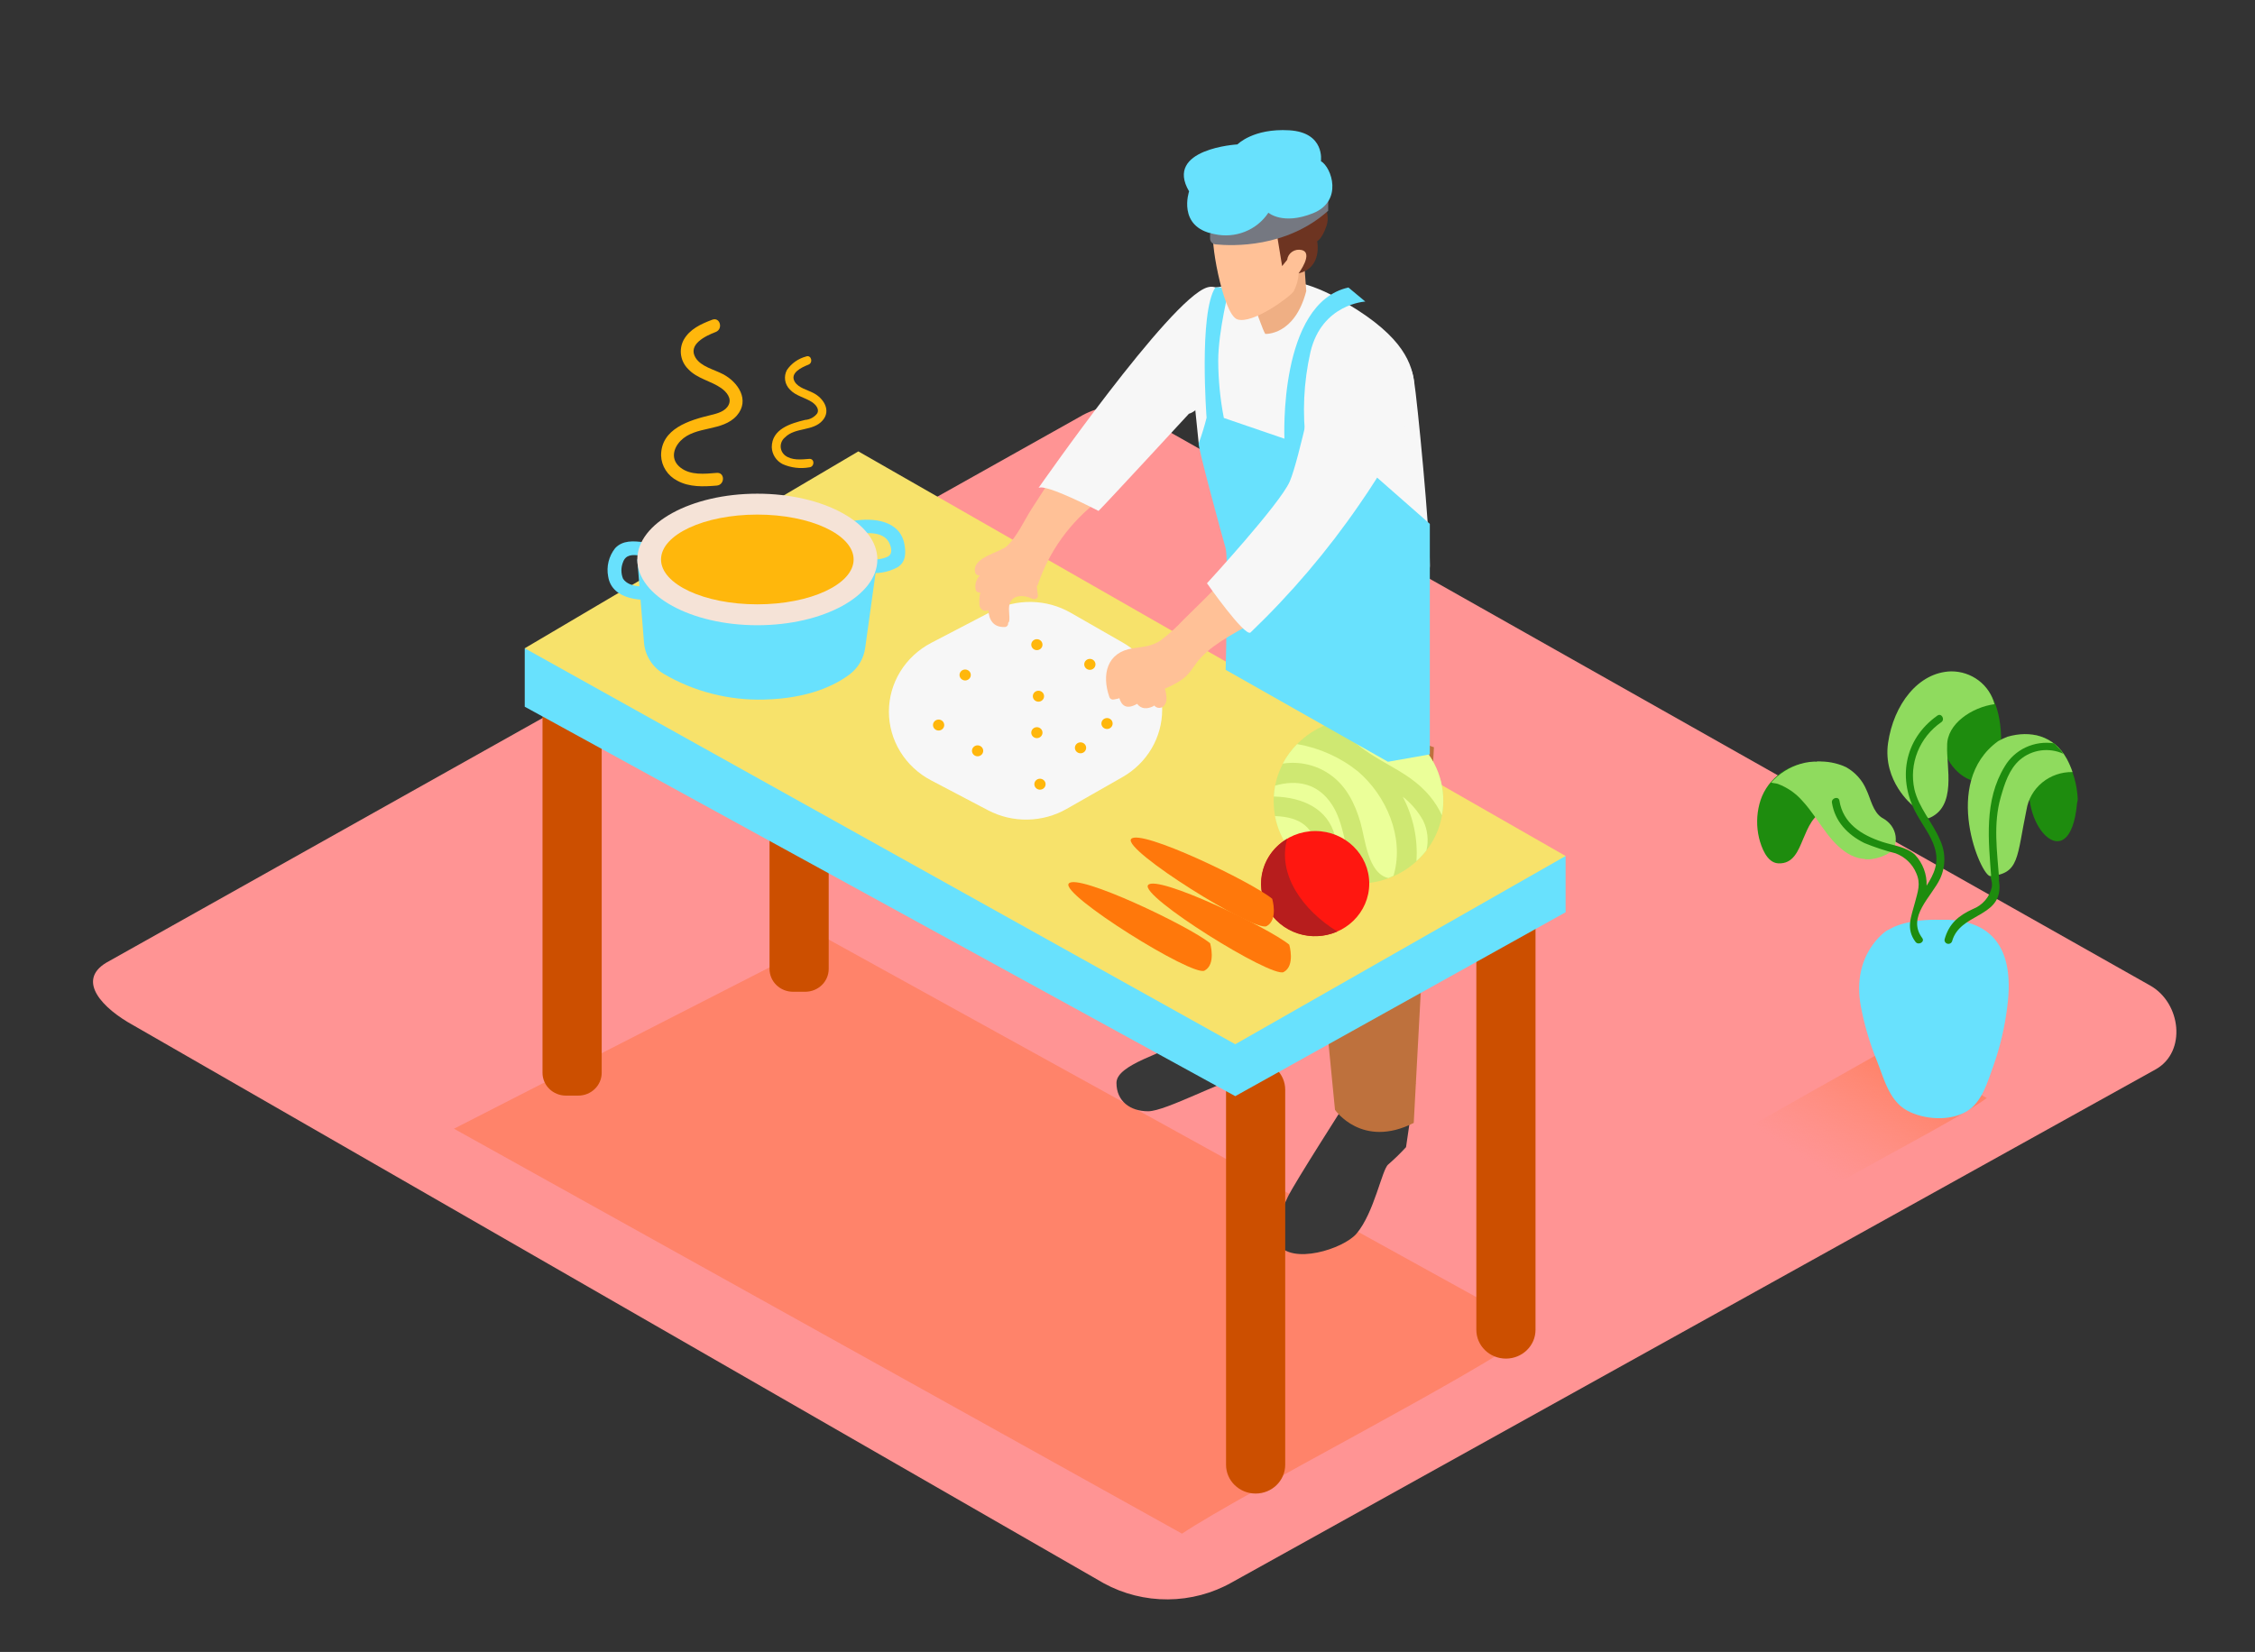 <svg width="363" height="266" viewBox="0 0 363 266" fill="none" xmlns="http://www.w3.org/2000/svg">
<rect x="0" y="0" width="363" height="266" fill="#333333" stroke="none"/>
<path d="M177.687 254.942L21.496 165.112C16.525 162.398 12.26 157.931 17.104 155.014L173.848 67.096C176.202 65.678 179.77 64.752 182.16 66.101L346.138 158.698C351.109 161.508 352.006 169.359 347.044 172.17L198.295 254.801C195.17 256.567 191.625 257.51 188.01 257.534C184.396 257.559 180.838 256.666 177.687 254.942Z" fill="#FF9494"/>
<path d="M304.614 168.399C296.003 173.377 287.229 178.091 278.709 183.193L293.993 191.695C298.575 188.647 315.434 180.109 319.826 176.805L304.614 168.399Z" fill="url(#paint0_linear_26_554)"/>
<path d="M247.19 214.129L133.03 151.085L73.079 181.748L190.273 246.95C200.378 240.219 237.52 221.424 247.19 214.129Z" fill="url(#paint1_linear_26_554)"/>
<path d="M195.697 162.178C195.697 162.178 195.262 164.821 191.377 167.2C187.493 169.579 179.724 171.377 179.724 174.364C179.724 177.351 181.97 178.937 184.831 178.937C187.692 178.937 197.1 173.765 200.776 173.165C203.471 172.61 206.082 171.722 208.545 170.522C208.545 170.522 209.161 160.997 207.114 157.217C205.068 153.437 195.697 162.178 195.697 162.178Z" fill="#383838"/>
<path d="M216.531 177.756C216.531 177.756 208.382 190.488 207.332 192.673C206.426 194.612 204.615 198.462 205.693 200.233C207.866 203.758 216.259 201.115 218.369 198.639C221.23 195.255 222.462 188.294 223.476 187.501C224.483 186.627 225.438 185.697 226.337 184.717L227.849 174.408" fill="#383838"/>
<path d="M190.282 113.998L195.715 162.178C195.715 162.178 202.578 166.046 210.202 160.768V130.528L214.901 178.708C214.901 178.708 219.238 185.034 227.578 180.814L230.828 120.325L190.354 106.227" fill="#BE713D"/>
<path d="M129.625 89.917H127.651C125.566 89.917 123.876 91.562 123.876 93.592V156.019C123.876 158.048 125.566 159.693 127.651 159.693H129.625C131.711 159.693 133.401 158.048 133.401 156.019V93.592C133.401 91.562 131.711 89.917 129.625 89.917Z" fill="#CC4F00"/>
<path d="M206.888 175.465C206.888 172.906 204.756 170.831 202.125 170.831C199.495 170.831 197.363 172.906 197.363 175.465V235.857C197.363 238.417 199.495 240.492 202.125 240.492C204.756 240.492 206.888 238.417 206.888 235.857V175.465Z" fill="#CC4F00"/>
<path d="M247.181 145.084C247.181 142.525 245.048 140.45 242.418 140.45C239.788 140.45 237.655 142.525 237.655 145.084V214.129C237.655 216.688 239.788 218.763 242.418 218.763C245.048 218.763 247.181 216.688 247.181 214.129V145.084Z" fill="#CC4F00"/>
<path d="M93.081 106.641H91.107C89.022 106.641 87.331 108.286 87.331 110.315V172.743C87.331 174.772 89.022 176.417 91.107 176.417H93.081C95.166 176.417 96.857 174.772 96.857 172.743V110.315C96.857 108.286 95.166 106.641 93.081 106.641Z" fill="#CC4F00"/>
<path d="M84.47 104.385V113.796L198.847 176.505L252.025 146.891V137.833" fill="#68E1FD"/>
<path d="M84.47 104.385L138.173 72.683L252.025 137.833L198.847 168.143L84.47 104.385Z" fill="#F7E26B"/>
<path d="M102.588 90.085L103.666 103.434C103.743 104.454 104.065 105.442 104.608 106.317C105.151 107.193 105.898 107.932 106.79 108.474C111.68 111.36 117.325 112.808 123.043 112.641C130.178 112.474 134.46 110.324 136.76 108.597C138.15 107.543 139.054 105.998 139.277 104.297L141.251 90.085" fill="#68E1FD"/>
<path d="M106.101 94.252C104.517 94.543 101.294 94.79 100.288 93.169C99.947 92.319 99.947 91.375 100.288 90.525C100.732 89.283 101.81 89.292 103.005 89.459C104.445 89.662 105.06 87.521 103.611 87.318C101.982 87.089 100.234 86.974 99.021 88.27C98.517 88.909 98.157 89.644 97.963 90.427C97.77 91.21 97.748 92.024 97.898 92.816C98.505 96.728 103.657 96.949 106.772 96.341C108.157 96.129 107.541 93.988 106.101 94.252Z" fill="#68E1FD"/>
<path d="M145.588 87.635C144.891 83.802 140.627 83.326 137.376 83.873C135.927 84.111 136.543 86.252 137.983 86.014C139.794 85.714 142.447 85.6 143.243 87.626C143.542 88.375 143.642 89.23 142.936 89.618C142.012 90.047 140.975 90.188 139.966 90.023C138.526 89.829 137.91 91.97 139.359 92.164C141.11 92.474 142.918 92.185 144.475 91.345C145.833 90.525 145.842 89.01 145.588 87.635Z" fill="#68E1FD"/>
<path d="M121.911 100.676C132.582 100.676 141.233 95.934 141.233 90.085C141.233 84.236 132.582 79.494 121.911 79.494C111.239 79.494 102.588 84.236 102.588 90.085C102.588 95.934 111.239 100.676 121.911 100.676Z" fill="#F5E3D7"/>
<path d="M121.911 97.31C130.472 97.31 137.412 94.075 137.412 90.085C137.412 86.094 130.472 82.859 121.911 82.859C113.35 82.859 106.409 86.094 106.409 90.085C106.409 94.075 113.35 97.31 121.911 97.31Z" fill="#FFB70C"/>
<path d="M218.686 142.273C226.227 142.273 232.34 136.325 232.34 128.986C232.34 121.648 226.227 115.699 218.686 115.699C211.145 115.699 205.032 121.648 205.032 128.986C205.032 136.325 211.145 142.273 218.686 142.273Z" fill="#CFE872"/>
<path d="M205.231 128.264C209.659 128.405 213.779 130.176 214.91 134.678C215.499 137.04 215.463 139.85 216.024 142.009C216.895 142.177 217.78 142.263 218.668 142.265C218.903 142.265 219.13 142.265 219.356 142.265C218.598 141.352 218.004 140.321 217.6 139.216C216.413 136.106 216.287 132.511 214.467 129.647C212.158 126.026 208.654 125.523 205.267 126.501C205.156 127.084 205.083 127.672 205.05 128.264H205.231Z" fill="#EBFF99"/>
<path d="M212.004 137.225C211.687 133.207 209.287 131.533 205.24 131.409C205.615 133.383 206.444 135.249 207.666 136.866C208.888 138.484 210.47 139.811 212.294 140.749C212.149 139.56 212.094 138.379 212.004 137.225Z" fill="#EBFF99"/>
<path d="M223.304 123.021C225.912 124.51 228.302 125.911 230.222 128.264C230.981 129.189 231.617 130.205 232.114 131.286C232.497 129.239 232.377 127.134 231.766 125.141C231.155 123.147 230.069 121.323 228.596 119.815C227.123 118.307 225.306 117.159 223.291 116.463C221.277 115.768 219.122 115.545 217.002 115.813C214.213 117.91 221.448 121.955 223.304 123.021Z" fill="#EBFF99"/>
<path d="M229.081 132.114C228.265 130.635 227.15 129.331 225.803 128.281C227.497 131.477 228.261 135.064 228.012 138.652C228.596 138.129 229.133 137.557 229.615 136.943C230.009 135.321 229.821 133.617 229.081 132.114Z" fill="#EBFF99"/>
<path d="M224.418 140.661C226.002 134.784 223.204 128.167 218.605 124.219C215.782 121.951 212.404 120.433 208.798 119.814C207.875 120.747 207.098 121.807 206.49 122.959C207.834 122.747 209.209 122.798 210.532 123.112C211.856 123.425 213.101 123.993 214.195 124.783C216.785 126.642 218.116 129.436 218.976 132.352C219.764 134.995 220.153 140.635 223.503 141.384C223.793 141.278 224.055 141.137 224.327 141.005C224.345 140.887 224.376 140.772 224.418 140.661Z" fill="#EBFF99"/>
<path d="M211.723 150.732C216.524 150.732 220.415 146.945 220.415 142.273C220.415 137.602 216.524 133.815 211.723 133.815C206.922 133.815 203.031 137.602 203.031 142.273C203.031 146.945 206.922 150.732 211.723 150.732Z" fill="#FF1710"/>
<path d="M207.205 135.057C205.303 136.168 203.911 137.945 203.313 140.023C202.715 142.101 202.956 144.323 203.988 146.233C205.02 148.144 206.764 149.597 208.862 150.296C210.961 150.995 213.254 150.886 215.273 149.992C209.704 146.556 205.584 140.802 207.205 135.057Z" fill="#B71D1D"/>
<path d="M207.54 152.116C207.54 152.116 208.545 155.508 206.634 156.521C204.724 157.534 183.409 144.274 184.813 142.511C186.216 140.749 204.271 149.402 207.54 152.116Z" fill="#FF780B"/>
<path d="M194.8 151.886C194.8 151.886 195.805 155.279 193.895 156.292C191.984 157.305 170.679 144.036 172.037 142.273C173.395 140.511 191.531 149.164 194.8 151.886Z" fill="#FF780B"/>
<path d="M204.796 144.723C204.796 144.723 205.801 148.115 203.891 149.129C201.98 150.142 180.684 136.872 182.078 135.101C183.473 133.33 201.528 142.009 204.796 144.723Z" fill="#FF780B"/>
<path d="M171.711 130.246L180.711 125.118C182.651 124.009 184.259 122.426 185.377 120.526C186.494 118.625 187.082 116.474 187.082 114.285C187.082 112.095 186.494 109.944 185.377 108.044C184.259 106.143 182.651 104.56 180.711 103.451L172.354 98.667C170.441 97.568 168.27 96.968 166.049 96.925C163.828 96.882 161.634 97.397 159.677 98.42L149.889 103.522C147.835 104.597 146.118 106.193 144.921 108.142C143.724 110.091 143.092 112.318 143.092 114.589C143.092 116.859 143.724 119.087 144.921 121.035C146.118 122.984 147.835 124.581 149.889 125.656L159.044 130.466C160.997 131.492 163.188 132.011 165.407 131.972C167.626 131.934 169.797 131.339 171.711 130.246Z" fill="#F7F7F7"/>
<path d="M175.985 79.846C175.541 80.19 175.079 80.542 174.681 80.903C175.007 80.445 175.351 80.022 175.668 79.52C176.075 78.912 175.07 78.348 174.672 78.956L174.427 79.309H174.355C174.34 79.228 174.308 79.152 174.262 79.084C174.215 79.015 174.155 78.957 174.085 78.913C174.014 78.868 173.935 78.838 173.853 78.824C173.77 78.811 173.685 78.814 173.603 78.833C173.712 78.657 173.83 78.48 173.929 78.304C173.988 78.216 174.02 78.113 174.022 78.008C174.025 77.903 173.997 77.799 173.943 77.708C173.889 77.617 173.81 77.542 173.715 77.492C173.62 77.442 173.512 77.418 173.404 77.423C173.667 77.035 173.938 76.648 174.183 76.251C174.536 75.687 173.748 75.15 173.277 75.573C172.807 75.996 172.236 76.542 171.738 77.035L171.792 76.938C171.839 76.853 171.862 76.757 171.86 76.66C171.857 76.563 171.829 76.469 171.778 76.385C171.727 76.302 171.655 76.233 171.569 76.185C171.483 76.137 171.385 76.111 171.285 76.11H171.131C171.073 76.122 171.017 76.146 170.968 76.181H170.914C170.884 76.201 170.857 76.225 170.833 76.251C170.788 76.159 170.718 76.08 170.632 76.022C170.545 75.964 170.445 75.929 170.34 75.921C170.235 75.913 170.13 75.932 170.036 75.976C169.941 76.02 169.86 76.088 169.8 76.172L166.088 81.908C164.902 83.741 163.698 86.463 162.059 87.952C160.945 88.966 156.318 89.776 156.988 92.217C157.014 92.312 157.065 92.399 157.137 92.469C157.208 92.539 157.298 92.589 157.396 92.614L157.722 92.675C157.431 92.974 157.219 93.337 157.104 93.733C156.989 94.129 156.974 94.546 157.061 94.948C157.08 95.026 157.114 95.099 157.163 95.163C157.211 95.227 157.272 95.281 157.342 95.322C157.412 95.363 157.489 95.39 157.57 95.401C157.651 95.413 157.733 95.409 157.812 95.389C157.662 96.012 157.61 96.654 157.658 97.292C157.654 97.527 157.729 97.756 157.871 97.945C158.013 98.135 158.215 98.274 158.446 98.341C158.669 98.387 158.902 98.349 159.098 98.235C159.198 99.742 159.831 101.019 161.733 100.967C161.815 100.964 161.895 100.944 161.968 100.909C162.041 100.874 162.106 100.823 162.158 100.761C162.209 100.7 162.246 100.628 162.267 100.55C162.287 100.473 162.29 100.393 162.276 100.315C162.381 100.223 162.448 100.098 162.466 99.962C162.566 99.143 162.33 98.288 162.466 97.486C162.792 95.724 164.775 95.724 166.179 96.411C166.523 96.579 167.084 96.411 167.084 95.927L166.894 94.393C166.974 94.328 167.033 94.243 167.066 94.147C168.872 88.776 172.283 84.051 176.863 80.577C177.388 80.199 176.564 79.406 175.985 79.846Z" fill="#FFC197"/>
<path d="M191.387 66.621C191.387 66.621 178.058 81.08 176.836 82.269C176.836 82.269 168.415 77.864 167.184 78.56C167.184 78.56 188.326 48.188 194.293 46.293C200.26 44.399 196.593 65.123 191.387 66.621Z" fill="#F7F7F7"/>
<path d="M192.962 71.396C192.962 71.396 191.667 58.919 191.667 58.179C191.667 57.439 193.36 46.284 195.642 46.284C197.924 46.284 204.833 42.284 215.073 47.879C225.314 53.474 227.08 57.924 227.623 61.272C228.166 64.62 230.167 85.344 230.167 91.072C230.167 96.799 213.38 97.971 213.38 97.971" fill="#F7F7F7"/>
<path d="M197.915 46.293C197.915 46.293 196.104 53.219 196.104 58.109C196.118 61.193 196.421 64.269 197.009 67.299L206.761 70.638C206.761 70.638 205.783 48.795 217.065 46.293L219.782 48.558C219.782 48.558 212.792 48.919 210.953 56.673C209.851 61.532 209.618 66.539 210.265 71.475L221.62 76.85L230.167 84.357V121.47L223.422 122.66L197.299 107.857C197.299 107.857 197.788 89.953 197.299 88.287C196.81 86.622 192.718 71.625 192.962 71.379C193.46 70.03 193.883 68.656 194.23 67.264C194.23 67.264 192.953 50.417 195.642 46.276L197.915 46.293Z" fill="#68E1FD"/>
<path d="M202.134 98.588C201.292 99.125 200.423 99.645 199.563 100.165C199.771 99.953 200.007 99.768 200.197 99.539C200.264 99.461 200.308 99.367 200.323 99.266C200.707 98.836 201.058 98.379 201.374 97.9C201.443 97.799 201.473 97.677 201.455 97.557L201.872 97.222C201.944 97.162 201.999 97.084 202.029 96.996C202.059 96.908 202.064 96.814 202.044 96.723C202.024 96.632 201.978 96.549 201.913 96.482C201.847 96.414 201.764 96.366 201.673 96.341C201.647 96.269 201.604 96.203 201.548 96.15C201.491 96.097 201.423 96.058 201.348 96.036C201.273 96.013 201.193 96.009 201.116 96.022C201.039 96.035 200.966 96.066 200.903 96.112C200.441 96.42 199.997 96.746 199.536 97.063C199.253 97.132 198.977 97.226 198.712 97.345C199.264 96.772 199.825 96.209 200.369 95.583C200.425 95.528 200.469 95.462 200.497 95.389C200.524 95.316 200.535 95.238 200.528 95.161C200.521 95.084 200.497 95.009 200.457 94.942C200.417 94.874 200.362 94.817 200.296 94.772C200.849 94.288 200.034 93.495 199.481 93.979L198.848 94.552C198.823 94.523 198.795 94.497 198.766 94.473L199.201 94.05C199.644 93.495 198.92 92.719 198.386 93.257L198.114 93.539C198.106 93.433 198.066 93.332 198.001 93.248C197.936 93.163 197.847 93.099 197.745 93.062C197.643 93.025 197.533 93.017 197.427 93.039C197.32 93.061 197.223 93.112 197.145 93.186C194.954 95.418 192.736 97.627 190.49 99.812C189.381 101.006 188.17 102.106 186.868 103.099C185.383 104.103 184.025 104.13 182.341 104.394C178.149 105.029 177.325 108.659 178.583 112.236C178.628 112.379 178.727 112.5 178.86 112.573C178.993 112.647 179.15 112.668 179.299 112.633L179.996 112.492C180.064 112.477 180.128 112.45 180.186 112.412C180.539 113.593 181.309 114.289 182.948 113.39C182.98 113.37 183.011 113.346 183.038 113.32C183.699 114.201 184.668 114.201 185.655 113.716C185.713 113.687 185.765 113.649 185.809 113.602C185.913 113.736 186.051 113.841 186.21 113.908C186.369 113.974 186.543 113.999 186.714 113.981C187.366 113.919 187.692 113.285 187.774 112.721C187.794 112.1 187.705 111.48 187.511 110.888C188.547 110.475 189.529 109.942 190.436 109.302C191.713 108.324 192.247 107.02 193.324 105.883C195.796 103.24 199.762 101.478 202.822 99.548C203.339 99.16 202.759 98.182 202.134 98.588Z" fill="#FFC197"/>
<path d="M212.221 59.016C212.221 59.016 209.161 73.925 207.621 77.52C206.082 81.115 194.293 93.918 194.293 93.918C194.293 93.918 200.351 102.561 201.301 101.848C207.836 95.586 213.697 88.692 218.795 81.273C226.763 69.819 228.909 62.77 226.944 59.06C224.979 55.351 214.593 52.91 212.221 59.016Z" fill="#F7F7F7"/>
<path d="M201.962 49.359C201.962 49.359 203.348 53.324 203.674 53.765C203.674 53.765 208.409 54.082 210.274 46.866L209.867 41.235" fill="#EFAF84"/>
<path d="M212.638 32.054C212.638 32.054 214.258 34.195 213.543 36.345C212.828 38.495 212.031 38.83 212.031 38.83C212.031 38.83 212.936 43.121 209.016 44.02C205.095 44.919 203.103 37.244 204.724 36.09C206.345 34.935 212.638 32.054 212.638 32.054Z" fill="#6D3421"/>
<path d="M195.479 37.658C194.574 37.315 196.756 50.637 199.192 51.43C201.627 52.223 207.54 47.906 208.246 46.919C208.725 46.007 209.003 45.007 209.061 43.985C209.061 43.985 211.497 40.716 209.523 40.257C209.263 40.197 208.993 40.191 208.73 40.24C208.468 40.288 208.219 40.391 208 40.54C207.781 40.689 207.597 40.881 207.46 41.104C207.323 41.328 207.236 41.576 207.205 41.835L206.39 42.848L205.539 37.658C205.539 37.658 198.721 38.936 195.479 37.658Z" fill="#FFC197"/>
<path d="M194.791 37.658V38.398C194.79 38.639 194.883 38.871 195.051 39.047C195.219 39.224 195.45 39.332 195.697 39.35C198.413 39.623 207.123 39.931 213.806 33.931V31.288L201.129 34.521" fill="#757881"/>
<path d="M191.414 30.812C191.414 30.812 189.44 36.566 195.47 37.693C197.11 38.065 198.828 37.933 200.387 37.316C201.947 36.7 203.272 35.628 204.181 34.248C204.181 34.248 206.49 36.292 211.361 34.336C216.232 32.38 214.376 26.97 212.638 25.948C212.638 25.948 213.335 21.322 207.531 20.979C201.727 20.635 199.201 23.252 199.201 23.252C199.201 23.252 187.357 23.93 191.414 30.812Z" fill="#68E1FD"/>
<path d="M292.463 122.633C294.074 122.54 295.684 122.843 297.144 123.514C298.635 124.337 299.796 125.626 300.44 127.171C301.155 128.643 301.481 130.74 302.975 131.691C303.561 131.994 304.068 132.422 304.46 132.942C304.83 133.447 305.066 134.033 305.147 134.648C305.227 135.263 305.15 135.888 304.922 136.467C304.261 137.762 301.49 138.555 300.223 138.317" fill="#8FDB5E"/>
<path d="M291.195 122.801C289.321 122.967 287.547 123.696 286.119 124.888C284.691 126.081 283.68 127.676 283.227 129.453C282.757 131.249 282.735 133.128 283.164 134.934C283.526 136.388 284.404 138.908 286.233 139.013C288.696 139.163 289.493 136.916 290.272 135.075C291.05 133.233 291.865 131.207 293.839 130.475C294.809 130.121 295.864 130.05 296.875 130.273C297.885 130.495 298.806 131 299.525 131.726L291.195 122.801Z" fill="#1E8C0E"/>
<path d="M302.423 132.537C300.938 130.66 299.706 128.616 298.258 126.704C297.448 125.455 296.477 124.312 295.369 123.303C291.938 121.682 287.628 123.171 285.101 126.008C285.455 126.114 285.934 126.131 286.197 126.228C287.715 126.798 289.063 127.728 290.118 128.933C291.63 130.563 292.834 132.563 294.156 134.299C296.338 137.119 299.227 139.436 302.957 137.753C305.384 136.67 303.518 133.868 302.423 132.537Z" fill="#8FDB5E"/>
<path d="M314.556 108.421C314.556 108.421 322.279 107.83 322.135 119.708C321.99 131.585 310.454 123.779 312.989 116.615" fill="#1E8C0E"/>
<path d="M313.442 120.113C313.361 116.501 317.535 113.857 321.057 113.39C320.674 111.873 319.777 110.526 318.51 109.567C317.243 108.608 315.681 108.092 314.076 108.104C308.788 108.236 304.831 113.461 303.935 119.62C303.039 125.779 307.856 129.665 307.856 129.665L310.409 131.779C315.099 129.991 313.288 123.409 313.442 120.113Z" fill="#8FDB5E"/>
<path d="M334.467 128.616C334.348 126.362 333.73 124.159 332.656 122.157C332.166 121.198 331.459 120.359 330.589 119.703C329.719 119.047 328.708 118.591 327.631 118.369L323.285 126.51C323.285 126.51 329.759 115.487 327.115 123.973C324.471 132.458 333.199 141.983 334.358 129.321C334.44 129.092 334.458 128.854 334.467 128.616Z" fill="#1E8C0E"/>
<path d="M303.754 149.825C303.754 149.825 297.941 153.499 299.562 162.107C300.132 165.089 300.996 168.01 302.142 170.831C303.265 173.624 304.098 177.245 306.995 178.822C309.712 180.294 313.877 180.585 316.602 178.946C319.092 177.465 319.98 174.099 320.894 171.597C321.983 168.517 322.73 165.333 323.122 162.099C325.856 141.304 303.754 149.825 303.754 149.825Z" fill="#68E1FD"/>
<path d="M311.577 154.072C316.258 154.072 320.052 152.734 320.052 151.085C320.052 149.435 316.258 148.098 311.577 148.098C306.896 148.098 303.102 149.435 303.102 151.085C303.102 152.734 306.896 154.072 311.577 154.072Z" fill="#68E1FD"/>
<path d="M312.265 135.189C311.079 132.405 308.87 130.07 308.172 127.092C307.733 125.074 307.91 122.976 308.68 121.055C309.451 119.134 310.782 117.475 312.51 116.28C313.152 115.822 312.51 114.765 311.876 115.223C306.443 119.056 305.411 125.594 308.571 131.163C309.549 132.925 310.825 134.546 311.423 136.449C312.202 138.934 311.332 140.723 310.137 142.617C310.204 140.776 309.528 138.983 308.254 137.621C306.85 136.352 304.768 136.141 303.02 135.568C299.643 134.458 296.682 132.581 296.103 128.924C295.985 128.149 294.772 128.484 294.898 129.25C295.369 132.246 297.389 134.387 300.114 135.744C301.745 136.415 303.425 136.969 305.139 137.401C305.883 137.679 306.561 138.102 307.131 138.645C307.701 139.187 308.151 139.837 308.453 140.555C309.25 142.317 308.707 143.577 308.263 145.322C307.674 147.578 306.751 149.525 308.345 151.657C308.815 152.283 309.902 151.657 309.431 151.041C306.887 147.631 310.952 144.388 312.319 141.463C312.774 140.475 313.004 139.403 312.994 138.32C312.985 137.238 312.736 136.17 312.265 135.189Z" fill="#1E8C0E"/>
<path d="M327.893 127.717C322.542 126.836 318.893 130.837 319.21 135.877C319.32 137.142 319.56 138.393 319.925 139.612C320.17 140.494 320.831 141.983 320.632 142.855C320.456 143.641 320.085 144.373 319.552 144.988C319.018 145.602 318.338 146.08 317.571 146.379C315.244 147.446 313.75 148.732 313.044 151.208C312.999 151.363 313.02 151.53 313.102 151.67C313.183 151.811 313.319 151.914 313.478 151.957C313.638 152 313.809 151.98 313.953 151.901C314.098 151.821 314.204 151.689 314.248 151.534C315.489 147.128 321.827 147.754 321.872 142.899C321.872 140.529 320.595 138.3 320.45 135.921C320.188 131.771 322.977 128.149 327.549 128.933C328.346 129.03 328.681 127.858 327.893 127.717Z" fill="#1E8C0E"/>
<path d="M332.683 122.157C330.61 118.43 326.834 117.558 323.14 118.633C322.629 118.835 322.133 119.07 321.655 119.338C312.356 126.043 318.938 141.181 320.387 141.066C325.123 140.687 324.634 137.974 326.218 130.387C326.49 128.675 327.389 127.116 328.751 126C330.113 124.883 331.845 124.285 333.625 124.316C333.376 123.571 333.061 122.849 332.683 122.157Z" fill="#8FDB5E"/>
<path d="M330.646 119.69C329.096 119.454 327.508 119.682 326.093 120.342C324.679 121.003 323.504 122.066 322.723 123.391C319.328 128.924 320.106 135.374 320.559 141.472C320.613 142.247 321.872 142.256 321.809 141.472C321.483 137.066 320.84 132.66 322.071 128.361C322.678 126.237 323.402 123.867 325.15 122.351C326.09 121.54 327.255 121.016 328.499 120.842C329.743 120.668 331.012 120.853 332.149 121.373L331.678 120.748C331.325 120.404 330.981 120.052 330.646 119.69Z" fill="#1E8C0E"/>
<path d="M116.387 60.25C114.93 59.483 112.874 59.052 111.969 57.607C110.665 55.457 113.59 54.082 115.21 53.457C116.451 52.981 115.908 50.998 114.649 51.483C112.838 52.17 111.027 52.99 110.058 54.725C109.655 55.482 109.507 56.343 109.635 57.186C109.764 58.029 110.162 58.812 110.774 59.422C112.241 60.999 114.396 61.298 116.116 62.506C116.967 63.114 117.818 64.136 117.293 65.193C116.768 66.25 115.482 66.576 114.423 66.832C110.937 67.669 106.4 69.035 106.418 73.352C106.448 74.193 106.705 75.01 107.165 75.722C107.625 76.434 108.27 77.015 109.035 77.405C110.982 78.472 113.255 78.366 115.373 78.19C116.713 78.075 116.723 76.031 115.373 76.145C113.445 76.304 111.181 76.559 109.56 75.308C107.94 74.057 108.329 72.233 109.56 70.973C112.005 68.497 116.279 69.555 118.615 66.911C120.761 64.427 118.823 61.528 116.387 60.25Z" fill="#FFB70C"/>
<path d="M130.92 63.272C129.942 62.761 128.566 62.47 127.959 61.51C127.054 60.074 129.046 59.149 130.123 58.726C130.956 58.408 130.594 57.078 129.752 57.404C128.49 57.745 127.397 58.517 126.674 59.58C126.403 60.087 126.304 60.664 126.39 61.229C126.477 61.794 126.744 62.317 127.153 62.726C128.131 63.783 129.589 63.986 130.775 64.788C131.346 65.193 131.916 65.88 131.563 66.55C131.335 66.856 131.041 67.111 130.702 67.295C130.363 67.479 129.986 67.589 129.598 67.616C127.262 68.18 124.229 69.088 124.238 72.022C124.258 72.585 124.432 73.132 124.74 73.609C125.049 74.086 125.481 74.475 125.994 74.736C127.329 75.325 128.816 75.506 130.259 75.255C131.165 75.185 131.165 73.811 130.259 73.89C128.964 73.996 127.452 74.163 126.366 73.326C126.149 73.148 125.974 72.926 125.854 72.676C125.734 72.425 125.672 72.153 125.672 71.876C125.672 71.6 125.734 71.327 125.854 71.077C125.974 70.827 126.149 70.605 126.366 70.427C128.005 68.77 130.893 69.475 132.414 67.704C133.845 66.074 132.55 64.092 130.92 63.272Z" fill="#FFB70C"/>
<path d="M166.912 102.923C166.672 102.923 166.442 103.015 166.272 103.181C166.102 103.346 166.007 103.57 166.007 103.804C166.007 104.037 166.102 104.262 166.272 104.427C166.442 104.592 166.672 104.685 166.912 104.685C167.152 104.685 167.382 104.592 167.552 104.427C167.722 104.262 167.817 104.037 167.817 103.804C167.817 103.57 167.722 103.346 167.552 103.181C167.382 103.015 167.152 102.923 166.912 102.923Z" fill="#FFB70C"/>
<path d="M155.367 107.804C155.127 107.804 154.897 107.897 154.727 108.062C154.557 108.227 154.462 108.451 154.462 108.685C154.462 108.919 154.557 109.143 154.727 109.308C154.897 109.473 155.127 109.566 155.367 109.566C155.608 109.566 155.838 109.473 156.008 109.308C156.178 109.143 156.273 108.919 156.273 108.685C156.273 108.451 156.178 108.227 156.008 108.062C155.838 107.897 155.608 107.804 155.367 107.804Z" fill="#FFB70C"/>
<path d="M173.938 119.532C173.698 119.532 173.468 119.625 173.298 119.79C173.128 119.955 173.033 120.179 173.033 120.413C173.033 120.647 173.128 120.871 173.298 121.036C173.468 121.201 173.698 121.294 173.938 121.294C174.179 121.294 174.409 121.201 174.579 121.036C174.748 120.871 174.844 120.647 174.844 120.413C174.844 120.179 174.748 119.955 174.579 119.79C174.409 119.625 174.179 119.532 173.938 119.532Z" fill="#FFB70C"/>
<path d="M167.166 111.223C166.925 111.223 166.695 111.316 166.525 111.481C166.356 111.646 166.26 111.87 166.26 112.104C166.26 112.338 166.356 112.562 166.525 112.727C166.695 112.892 166.925 112.985 167.166 112.985C167.406 112.985 167.636 112.892 167.806 112.727C167.976 112.562 168.071 112.338 168.071 112.104C168.071 111.87 167.976 111.646 167.806 111.481C167.636 111.316 167.406 111.223 167.166 111.223Z" fill="#FFB70C"/>
<path d="M157.369 120.016C157.128 120.016 156.898 120.109 156.728 120.274C156.558 120.44 156.463 120.664 156.463 120.897C156.463 121.131 156.558 121.355 156.728 121.521C156.898 121.686 157.128 121.779 157.369 121.779C157.609 121.779 157.839 121.686 158.009 121.521C158.179 121.355 158.274 121.131 158.274 120.897C158.274 120.664 158.179 120.44 158.009 120.274C157.839 120.109 157.609 120.016 157.369 120.016Z" fill="#FFB70C"/>
<path d="M151.094 115.866C150.854 115.866 150.623 115.959 150.453 116.124C150.284 116.29 150.188 116.514 150.188 116.747C150.188 116.981 150.284 117.205 150.453 117.37C150.623 117.536 150.854 117.629 151.094 117.629C151.334 117.629 151.564 117.536 151.734 117.37C151.904 117.205 151.999 116.981 151.999 116.747C151.999 116.514 151.904 116.29 151.734 116.124C151.564 115.959 151.334 115.866 151.094 115.866Z" fill="#FFB70C"/>
<path d="M167.41 125.391C167.17 125.391 166.94 125.484 166.77 125.649C166.6 125.815 166.505 126.039 166.505 126.272C166.505 126.506 166.6 126.73 166.77 126.895C166.94 127.061 167.17 127.153 167.41 127.153C167.65 127.153 167.88 127.061 168.05 126.895C168.22 126.73 168.315 126.506 168.315 126.272C168.315 126.039 168.22 125.815 168.05 125.649C167.88 125.484 167.65 125.391 167.41 125.391Z" fill="#FFB70C"/>
<path d="M178.203 115.62C177.963 115.62 177.733 115.712 177.563 115.878C177.393 116.043 177.298 116.267 177.298 116.501C177.298 116.734 177.393 116.958 177.563 117.124C177.733 117.289 177.963 117.382 178.203 117.382C178.443 117.382 178.674 117.289 178.843 117.124C179.013 116.958 179.109 116.734 179.109 116.501C179.109 116.267 179.013 116.043 178.843 115.878C178.674 115.712 178.443 115.62 178.203 115.62Z" fill="#FFB70C"/>
<path d="M166.912 117.091C166.672 117.091 166.442 117.184 166.272 117.349C166.102 117.514 166.007 117.738 166.007 117.972C166.007 118.206 166.102 118.43 166.272 118.595C166.442 118.76 166.672 118.853 166.912 118.853C167.152 118.853 167.382 118.76 167.552 118.595C167.722 118.43 167.817 118.206 167.817 117.972C167.817 117.738 167.722 117.514 167.552 117.349C167.382 117.184 167.152 117.091 166.912 117.091Z" fill="#FFB70C"/>
<path d="M175.441 106.095C175.201 106.095 174.971 106.187 174.801 106.353C174.631 106.518 174.536 106.742 174.536 106.976C174.536 107.209 174.631 107.434 174.801 107.599C174.971 107.764 175.201 107.857 175.441 107.857C175.682 107.857 175.912 107.764 176.082 107.599C176.251 107.434 176.347 107.209 176.347 106.976C176.347 106.742 176.251 106.518 176.082 106.353C175.912 106.187 175.682 106.095 175.441 106.095Z" fill="#FFB70C"/>
<defs>
<linearGradient id="paint0_linear_26_554" x1="293.251" y1="188.841" x2="304.223" y2="171.824" gradientUnits="userSpaceOnUse">
<stop offset="0.02" stop-color="#FF8D73" stop-opacity="0"/>
<stop offset="1" stop-color="#FF836A"/>
</linearGradient>
<linearGradient id="paint1_linear_26_554" x1="28649.8" y1="23456.1" x2="30509.3" y2="18358.6" gradientUnits="userSpaceOnUse">
<stop offset="0.02" stop-color="#FF8D73" stop-opacity="0"/>
<stop offset="1" stop-color="#FF836A"/>
</linearGradient>
</defs>
</svg>
